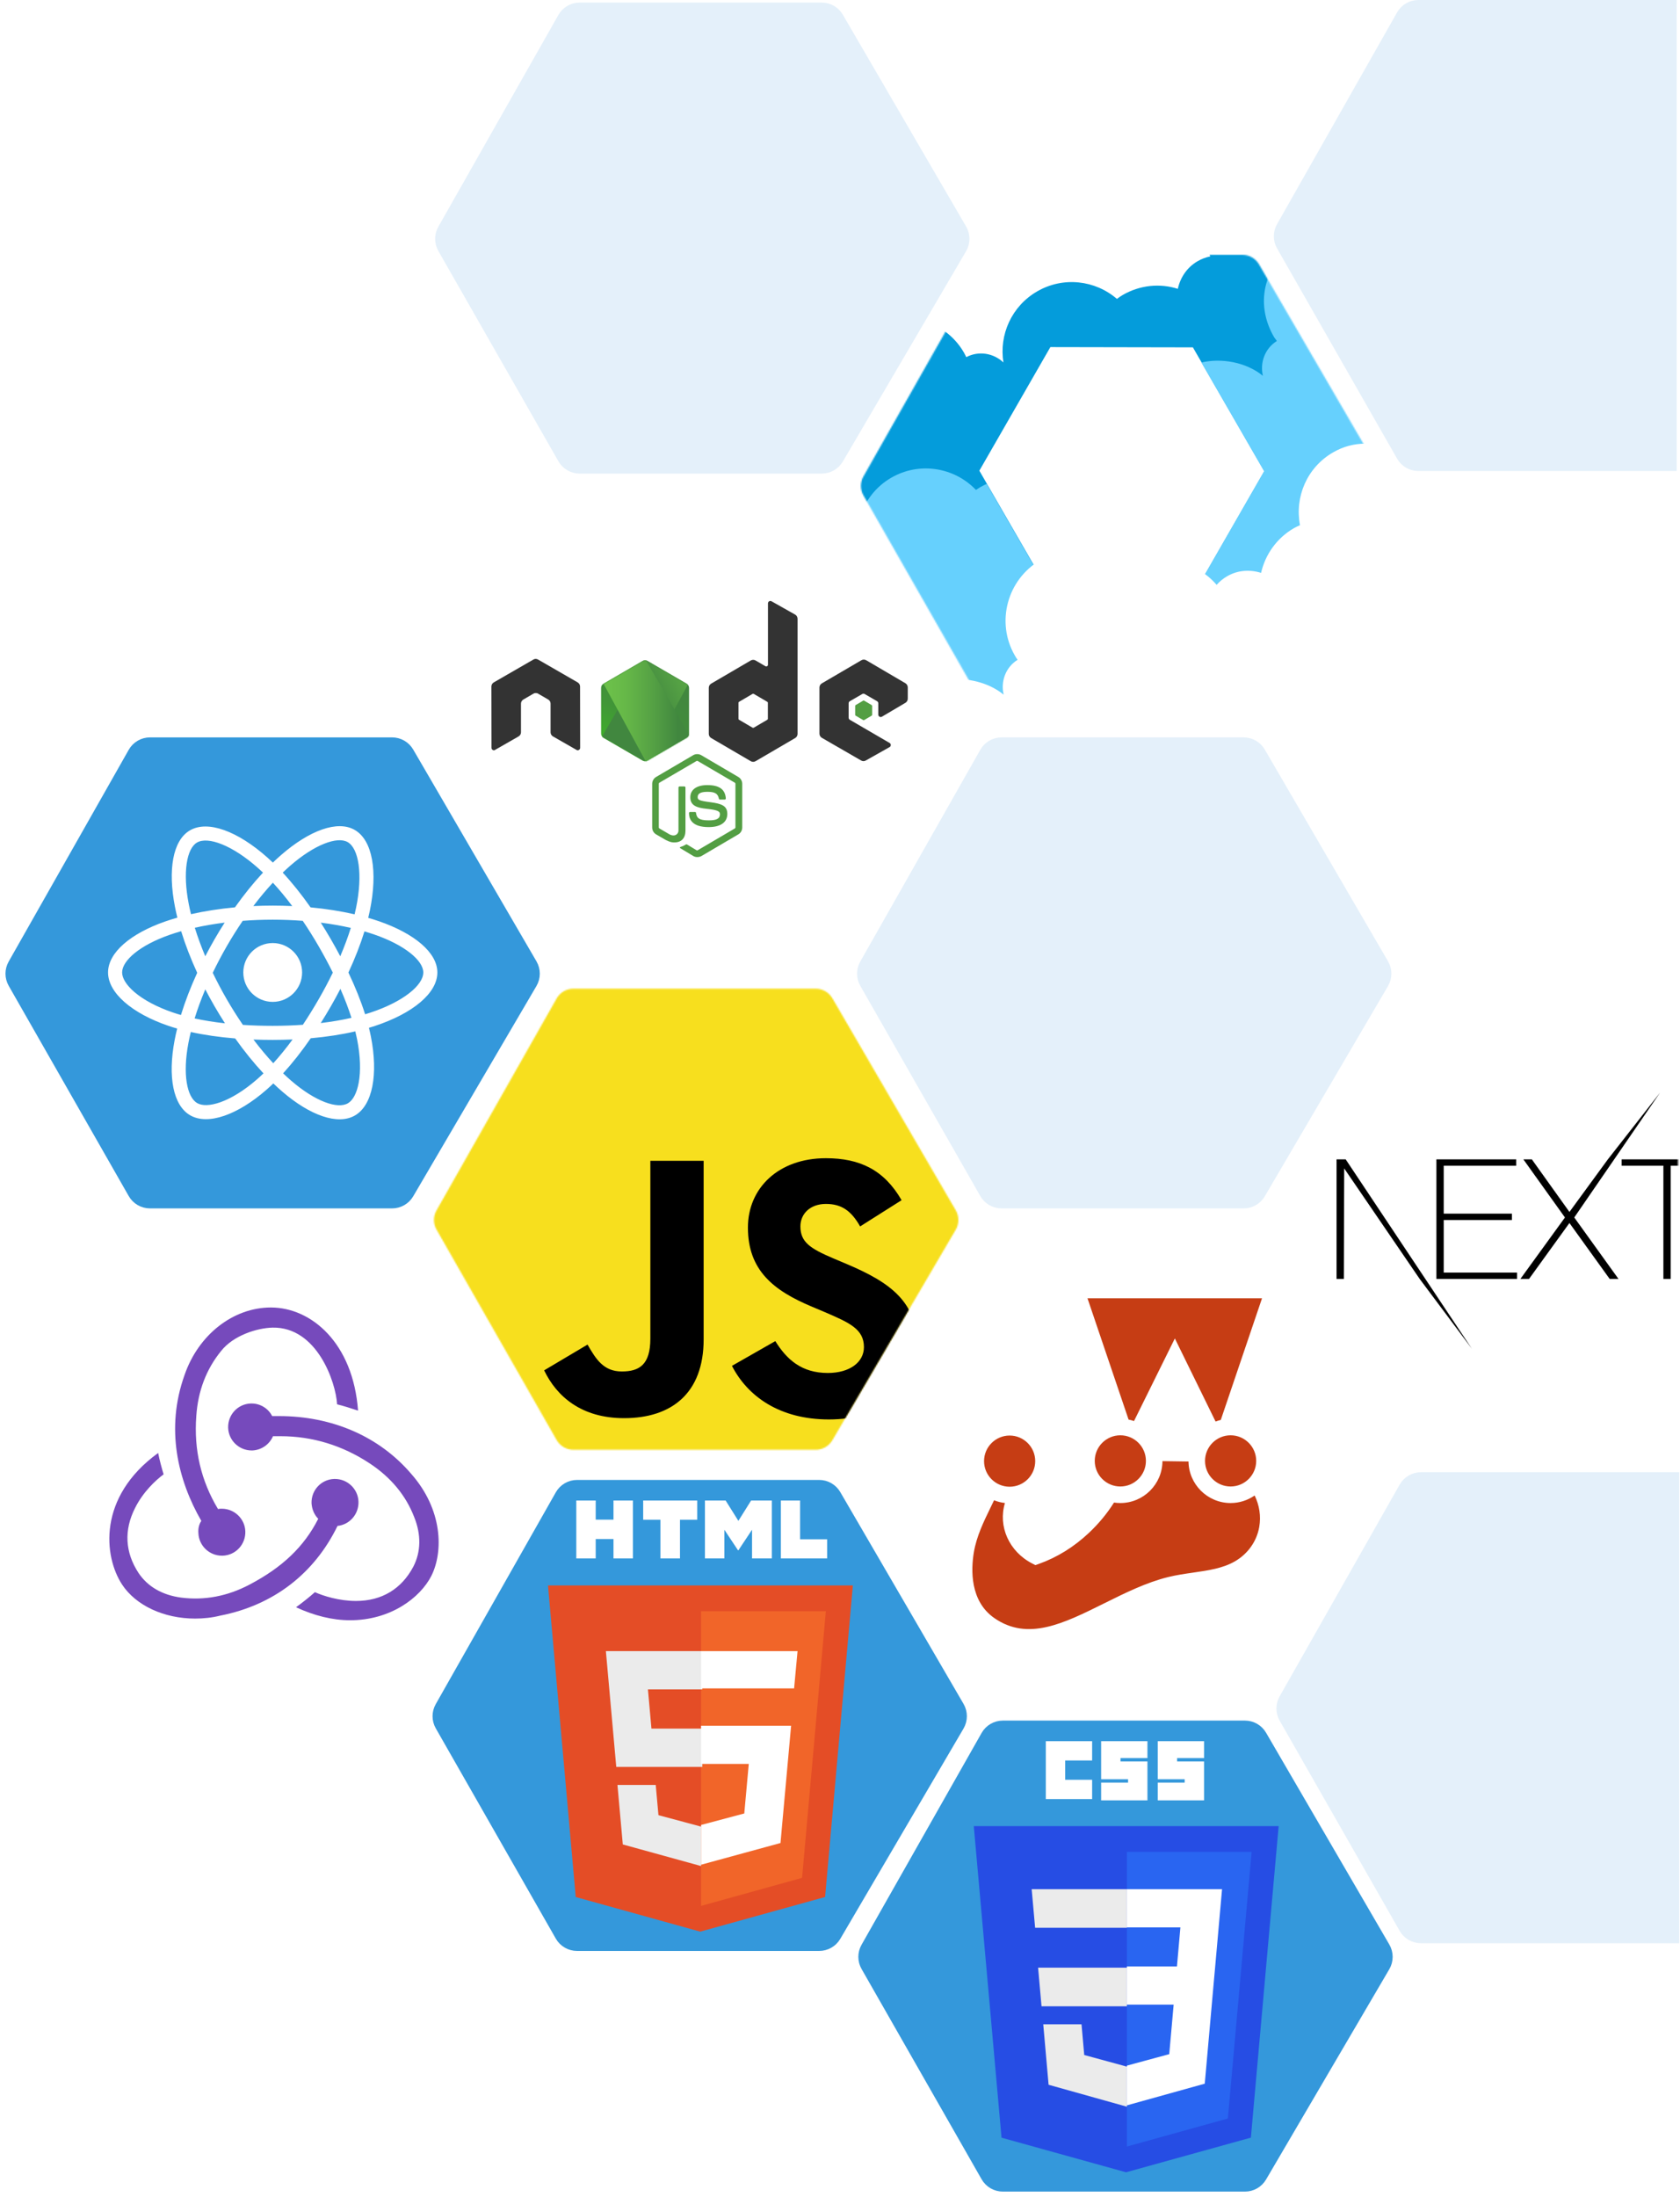 <?xml version="1.0" encoding="UTF-8"?>
<svg width="1306px" height="1707px" viewBox="0 0 1306 1707" version="1.1" xmlns="http://www.w3.org/2000/svg" xmlns:xlink="http://www.w3.org/1999/xlink">
    <!-- Generator: Sketch 51.1 (57501) - http://www.bohemiancoding.com/sketch -->
    <title>hexagons</title>
    <desc>Created with Sketch.</desc>
    <defs>
        <filter x="-1.5%" y="-1.2%" width="103.0%" height="103.2%" filterUnits="objectBoundingBox" id="filter-1">
            <feOffset dx="0" dy="2" in="SourceAlpha" result="shadowOffsetOuter1"></feOffset>
            <feGaussianBlur stdDeviation="2" in="shadowOffsetOuter1" result="shadowBlurOuter1"></feGaussianBlur>
            <feColorMatrix values="0 0 0 0 0   0 0 0 0 0   0 0 0 0 0  0 0 0 0.19 0" type="matrix" in="shadowBlurOuter1" result="shadowMatrixOuter1"></feColorMatrix>
            <feMerge>
                <feMergeNode in="shadowMatrixOuter1"></feMergeNode>
                <feMergeNode in="SourceGraphic"></feMergeNode>
            </feMerge>
        </filter>
        <path d="M110.765,0.26 L299.107,0.26 C304.447,0.26 309.384,3.099 312.07,7.714 L407.98,172.465 C410.703,177.144 410.695,182.927 407.957,187.597 L312.078,351.15 C309.385,355.742 304.461,358.564 299.137,358.564 L110.735,358.564 C105.35,358.564 100.379,355.677 97.709,351.001 L4.32,187.45 C1.696,182.854 1.687,177.216 4.298,172.613 L97.717,7.862 C100.381,3.164 105.364,0.26 110.765,0.26 Z" id="path-2"></path>
        <filter x="-2.7%" y="-2.5%" width="105.3%" height="106.1%" filterUnits="objectBoundingBox" id="filter-4">
            <feOffset dx="0" dy="2" in="SourceAlpha" result="shadowOffsetOuter1"></feOffset>
            <feGaussianBlur stdDeviation="2" in="shadowOffsetOuter1" result="shadowBlurOuter1"></feGaussianBlur>
            <feColorMatrix values="0 0 0 0 0   0 0 0 0 0   0 0 0 0 0  0 0 0 0.19 0" type="matrix" in="shadowBlurOuter1" result="shadowMatrixOuter1"></feColorMatrix>
            <feMerge>
                <feMergeNode in="shadowMatrixOuter1"></feMergeNode>
                <feMergeNode in="SourceGraphic"></feMergeNode>
            </feMerge>
        </filter>
        <linearGradient x1="68.188%" y1="17.487%" x2="27.823%" y2="89.755%" id="linearGradient-5">
            <stop stop-color="#41873F" offset="0%"></stop>
            <stop stop-color="#418B3D" offset="32.88%"></stop>
            <stop stop-color="#419637" offset="63.52%"></stop>
            <stop stop-color="#3FA92D" offset="93.19%"></stop>
            <stop stop-color="#3FAE2A" offset="100%"></stop>
        </linearGradient>
        <path d="M36.321,0.537 C35.161,-0.121 33.784,-0.121 32.624,0.537 L2.102,18.286 C0.942,18.944 0.29,20.185 0.29,21.5 L0.29,57.073 C0.29,58.387 1.015,59.629 2.102,60.287 L32.624,78.036 C33.784,78.694 35.161,78.694 36.321,78.036 L66.843,60.287 C68.003,59.629 68.655,58.387 68.655,57.073 L68.655,21.5 C68.655,20.185 67.93,18.944 66.843,18.286 L36.321,0.537 Z" id="path-6"></path>
        <linearGradient x1="43.277%" y1="55.169%" x2="159.245%" y2="-18.306%" id="linearGradient-8">
            <stop stop-color="#41873F" offset="13.76%"></stop>
            <stop stop-color="#54A044" offset="40.32%"></stop>
            <stop stop-color="#66B848" offset="71.36%"></stop>
            <stop stop-color="#6CC04A" offset="90.81%"></stop>
        </linearGradient>
        <path d="M36.321,0.537 C35.161,-0.121 33.784,-0.121 32.624,0.537 L2.102,18.286 C0.942,18.944 0.29,20.185 0.29,21.5 L0.29,57.073 C0.29,58.387 1.015,59.629 2.102,60.287 L32.624,78.036 C33.784,78.694 35.161,78.694 36.321,78.036 L66.843,60.287 C68.003,59.629 68.655,58.387 68.655,57.073 L68.655,21.5 C68.655,20.185 67.93,18.944 66.843,18.286 L36.321,0.537 Z" id="path-9"></path>
        <linearGradient x1="-4413.77%" y1="13.43%" x2="5327.93%" y2="13.43%" id="linearGradient-11">
            <stop stop-color="#6CC04A" offset="9.192%"></stop>
            <stop stop-color="#66B848" offset="28.64%"></stop>
            <stop stop-color="#54A044" offset="59.68%"></stop>
            <stop stop-color="#41873F" offset="86.24%"></stop>
        </linearGradient>
        <linearGradient x1="-4.389%" y1="49.997%" x2="101.499%" y2="49.997%" id="linearGradient-12">
            <stop stop-color="#6CC04A" offset="9.192%"></stop>
            <stop stop-color="#66B848" offset="28.64%"></stop>
            <stop stop-color="#54A044" offset="59.68%"></stop>
            <stop stop-color="#41873F" offset="86.24%"></stop>
        </linearGradient>
        <linearGradient x1="-9713.77%" y1="36.21%" x2="27.93%" y2="36.21%" id="linearGradient-13">
            <stop stop-color="#6CC04A" offset="9.192%"></stop>
            <stop stop-color="#66B848" offset="28.64%"></stop>
            <stop stop-color="#54A044" offset="59.68%"></stop>
            <stop stop-color="#41873F" offset="86.24%"></stop>
        </linearGradient>
        <linearGradient x1="-103.861%" y1="50.275%" x2="100.797%" y2="50.275%" id="linearGradient-14">
            <stop stop-color="#6CC04A" offset="9.192%"></stop>
            <stop stop-color="#66B848" offset="28.64%"></stop>
            <stop stop-color="#54A044" offset="59.68%"></stop>
            <stop stop-color="#41873F" offset="86.24%"></stop>
        </linearGradient>
        <linearGradient x1="130.613%" y1="-211.069%" x2="4.393%" y2="201.605%" id="linearGradient-15">
            <stop stop-color="#41873F" offset="0%"></stop>
            <stop stop-color="#418B3D" offset="32.88%"></stop>
            <stop stop-color="#419637" offset="63.52%"></stop>
            <stop stop-color="#3FA92D" offset="93.19%"></stop>
            <stop stop-color="#3FAE2A" offset="100%"></stop>
        </linearGradient>
        <filter x="-2.7%" y="-2.5%" width="105.3%" height="106.1%" filterUnits="objectBoundingBox" id="filter-16">
            <feOffset dx="0" dy="2" in="SourceAlpha" result="shadowOffsetOuter1"></feOffset>
            <feGaussianBlur stdDeviation="2" in="shadowOffsetOuter1" result="shadowBlurOuter1"></feGaussianBlur>
            <feColorMatrix values="0 0 0 0 0   0 0 0 0 0   0 0 0 0 0  0 0 0 0.19 0" type="matrix" in="shadowBlurOuter1" result="shadowMatrixOuter1"></feColorMatrix>
            <feMerge>
                <feMergeNode in="shadowMatrixOuter1"></feMergeNode>
                <feMergeNode in="SourceGraphic"></feMergeNode>
            </feMerge>
        </filter>
        <filter x="-2.7%" y="-2.5%" width="105.3%" height="106.1%" filterUnits="objectBoundingBox" id="filter-17">
            <feOffset dx="0" dy="2" in="SourceAlpha" result="shadowOffsetOuter1"></feOffset>
            <feGaussianBlur stdDeviation="2" in="shadowOffsetOuter1" result="shadowBlurOuter1"></feGaussianBlur>
            <feColorMatrix values="0 0 0 0 0   0 0 0 0 0   0 0 0 0 0  0 0 0 0.19 0" type="matrix" in="shadowBlurOuter1" result="shadowMatrixOuter1"></feColorMatrix>
            <feMerge>
                <feMergeNode in="shadowMatrixOuter1"></feMergeNode>
                <feMergeNode in="SourceGraphic"></feMergeNode>
            </feMerge>
        </filter>
        <filter x="-2.7%" y="-2.5%" width="105.3%" height="106.1%" filterUnits="objectBoundingBox" id="filter-18">
            <feOffset dx="0" dy="2" in="SourceAlpha" result="shadowOffsetOuter1"></feOffset>
            <feGaussianBlur stdDeviation="2" in="shadowOffsetOuter1" result="shadowBlurOuter1"></feGaussianBlur>
            <feColorMatrix values="0 0 0 0 0   0 0 0 0 0   0 0 0 0 0  0 0 0 0.19 0" type="matrix" in="shadowBlurOuter1" result="shadowMatrixOuter1"></feColorMatrix>
            <feMerge>
                <feMergeNode in="shadowMatrixOuter1"></feMergeNode>
                <feMergeNode in="SourceGraphic"></feMergeNode>
            </feMerge>
        </filter>
        <filter x="-2.7%" y="-2.5%" width="105.3%" height="106.1%" filterUnits="objectBoundingBox" id="filter-19">
            <feOffset dx="0" dy="2" in="SourceAlpha" result="shadowOffsetOuter1"></feOffset>
            <feGaussianBlur stdDeviation="2" in="shadowOffsetOuter1" result="shadowBlurOuter1"></feGaussianBlur>
            <feColorMatrix values="0 0 0 0 0   0 0 0 0 0   0 0 0 0 0  0 0 0 0.19 0" type="matrix" in="shadowBlurOuter1" result="shadowMatrixOuter1"></feColorMatrix>
            <feMerge>
                <feMergeNode in="shadowMatrixOuter1"></feMergeNode>
                <feMergeNode in="SourceGraphic"></feMergeNode>
            </feMerge>
        </filter>
        <filter x="-1.7%" y="-1.4%" width="103.4%" height="103.9%" filterUnits="objectBoundingBox" id="filter-20">
            <feOffset dx="0" dy="2" in="SourceAlpha" result="shadowOffsetOuter1"></feOffset>
            <feGaussianBlur stdDeviation="2" in="shadowOffsetOuter1" result="shadowBlurOuter1"></feGaussianBlur>
            <feColorMatrix values="0 0 0 0 0   0 0 0 0 0   0 0 0 0 0  0 0 0 0.19 0" type="matrix" in="shadowBlurOuter1" result="shadowMatrixOuter1"></feColorMatrix>
            <feMerge>
                <feMergeNode in="shadowMatrixOuter1"></feMergeNode>
                <feMergeNode in="SourceGraphic"></feMergeNode>
            </feMerge>
        </filter>
        <path d="M110.603,0 L298.795,3.55271368e-15 C304.135,2.57186839e-15 309.072,2.838 311.758,7.453 L407.59,172.052 C410.315,176.731 410.306,182.515 407.567,187.186 L311.766,350.587 C309.073,355.179 304.149,358 298.826,358 L110.572,358 C105.188,358 100.217,355.114 97.547,350.439 L4.233,187.038 C1.609,182.442 1.6,176.804 4.211,172.2 L97.555,7.601 C100.219,2.903 105.202,1.46703418e-14 110.603,8.8817842e-15 Z" id="path-21"></path>
        <path d="M1098.603,573 L1286.795,573 C1292.135,573 1297.072,575.838 1299.758,580.453 L1395.59,745.052 C1398.315,749.731 1398.306,755.515 1395.567,760.186 L1299.766,923.587 C1297.073,928.179 1292.149,931 1286.826,931 L1098.572,931 C1093.188,931 1088.217,928.114 1085.547,923.439 L992.233,760.038 C989.609,755.442 989.6,749.804 992.211,745.2 L1085.555,580.601 C1088.219,575.903 1093.202,573 1098.603,573 Z" id="path-23"></path>
        <filter x="-2.7%" y="-2.5%" width="105.4%" height="106.1%" filterUnits="objectBoundingBox" id="filter-24">
            <feMorphology radius="4" operator="dilate" in="SourceAlpha" result="shadowSpreadOuter1"></feMorphology>
            <feOffset dx="0" dy="2" in="shadowSpreadOuter1" result="shadowOffsetOuter1"></feOffset>
            <feGaussianBlur stdDeviation="2" in="shadowOffsetOuter1" result="shadowBlurOuter1"></feGaussianBlur>
            <feComposite in="shadowBlurOuter1" in2="SourceAlpha" operator="out" result="shadowBlurOuter1"></feComposite>
            <feColorMatrix values="0 0 0 0 0   0 0 0 0 0   0 0 0 0 0  0 0 0 0.19 0" type="matrix" in="shadowBlurOuter1"></feColorMatrix>
        </filter>
        <path d="M770.603,2 L958.795,2 C964.135,2 969.072,4.838 971.758,9.453 L1067.59,174.052 C1070.315,178.731 1070.306,184.515 1067.567,189.186 L971.766,352.587 C969.073,357.179 964.149,360 958.826,360 L770.572,360 C765.188,360 760.217,357.114 757.547,352.439 L664.233,189.038 C661.609,184.442 661.6,178.804 664.211,174.2 L757.555,9.601 C760.219,4.903 765.202,2 770.603,2 Z" id="path-25"></path>
        <filter x="-2.7%" y="-2.5%" width="105.3%" height="106.1%" filterUnits="objectBoundingBox" id="filter-26">
            <feMorphology radius="4" operator="dilate" in="SourceAlpha" result="shadowSpreadOuter1"></feMorphology>
            <feOffset dx="0" dy="2" in="shadowSpreadOuter1" result="shadowOffsetOuter1"></feOffset>
            <feGaussianBlur stdDeviation="2" in="shadowOffsetOuter1" result="shadowBlurOuter1"></feGaussianBlur>
            <feComposite in="shadowBlurOuter1" in2="SourceAlpha" operator="out" result="shadowBlurOuter1"></feComposite>
            <feColorMatrix values="0 0 0 0 0   0 0 0 0 0   0 0 0 0 0  0 0 0 0.19 0" type="matrix" in="shadowBlurOuter1"></feColorMatrix>
        </filter>
        <filter x="-2.7%" y="-2.5%" width="105.3%" height="106.1%" filterUnits="objectBoundingBox" id="filter-27">
            <feOffset dx="0" dy="2" in="SourceAlpha" result="shadowOffsetOuter1"></feOffset>
            <feGaussianBlur stdDeviation="2" in="shadowOffsetOuter1" result="shadowBlurOuter1"></feGaussianBlur>
            <feColorMatrix values="0 0 0 0 0   0 0 0 0 0   0 0 0 0 0  0 0 0 0.19 0" type="matrix" in="shadowBlurOuter1" result="shadowMatrixOuter1"></feColorMatrix>
            <feMerge>
                <feMergeNode in="shadowMatrixOuter1"></feMergeNode>
                <feMergeNode in="SourceGraphic"></feMergeNode>
            </feMerge>
        </filter>
        <path d="M108.603,1.70084774e-15 L305.419,0 L305.419,358 L108.572,358 C103.188,358 98.217,355.114 95.547,350.439 L2.233,187.038 C-0.391,182.442 -0.4,176.804 2.211,172.2 L95.555,7.601 C98.219,2.903 103.202,9.92037632e-16 108.603,0 Z" id="path-28"></path>
    </defs>
    <g id="Page-1" stroke="none" stroke-width="1" fill="none" fill-rule="evenodd">
        <g id="Desktop" transform="translate(-1025, -237)">
            <g id="hexagons" transform="translate(705, 241)">
                <g id="JavaScript" filter="url(#filter-1)" transform="translate(606, 697)">
                    <g id="Shape-+-Shape-+-Shape-Mask" transform="translate(49, 65)">
                        <mask id="mask-3" fill="white">
                            <use xlink:href="#path-2"></use>
                        </mask>
                        <g id="Mask"></g>
                        <polygon id="Shape" fill="#F7DF1E" fill-rule="nonzero" mask="url(#mask-3)" points="-28 -65 412 -65 412 369 -28 369"></polygon>
                        <path d="M88.001,296.848 L121.74,276.82 C128.248,288.14 134.169,297.717 148.372,297.717 C161.986,297.717 170.569,292.494 170.569,272.176 L170.569,134 L212,134 L212,272.75 C212,314.841 186.846,334 150.148,334 C117.005,334 97.766,317.163 88,296.844" id="Shape" fill="#000000" fill-rule="nonzero" mask="url(#mask-3)"></path>
                        <path d="M234,293.352 L267.706,274.129 C276.579,288.402 288.111,298.886 308.513,298.886 C325.665,298.886 336.603,290.439 336.603,278.789 C336.603,264.809 325.367,259.857 306.442,251.705 L296.096,247.333 C266.229,234.812 246.417,219.085 246.417,185.882 C246.417,155.301 270.072,132 307.035,132 C333.352,132 352.276,141.03 365.876,164.621 L333.646,185.007 C326.549,172.485 318.863,167.534 307.036,167.534 C294.912,167.534 287.224,175.106 287.224,185.007 C287.224,197.24 294.912,202.192 312.652,209.765 L323,214.134 C358.188,228.988 378,244.131 378,278.206 C378,314.906 348.727,335 309.401,335 C270.961,335 246.122,316.944 234.001,293.352" id="Shape" fill="#000000" fill-rule="nonzero" mask="url(#mask-3)"></path>
                    </g>
                    <g id="javascript"></g>
                </g>
                <g id="Node" filter="url(#filter-4)" transform="translate(658, 381)">
                    <path d="M110.603,0 L298.795,3.55271368e-15 C304.135,2.57186839e-15 309.072,2.838 311.758,7.453 L407.59,172.052 C410.315,176.731 410.306,182.515 407.567,187.186 L311.766,350.587 C309.073,355.179 304.149,358 298.826,358 L110.572,358 C105.188,358 100.217,355.114 97.547,350.439 L4.233,187.038 C1.609,182.442 1.6,176.804 4.211,172.2 L97.555,7.601 C100.219,2.903 105.202,1.46703418e-14 110.603,8.8817842e-15 Z" id="Mask" stroke="#FFFFFF" stroke-width="8" fill="#FFFFFF"></path>
                    <g id="nodejs" transform="translate(44, 80)">
                        <path d="M160,199 C158.913,199 157.899,198.706 156.957,198.192 L147.319,192.385 C145.87,191.577 146.594,191.283 147.029,191.136 C148.986,190.475 149.348,190.328 151.377,189.152 C151.594,189.005 151.884,189.078 152.101,189.225 L159.493,193.708 C159.783,193.855 160.145,193.855 160.362,193.708 L189.275,176.731 C189.565,176.584 189.71,176.29 189.71,175.922 L189.71,142.041 C189.71,141.673 189.565,141.379 189.275,141.232 L160.362,124.328 C160.072,124.181 159.71,124.181 159.493,124.328 L130.58,141.232 C130.29,141.379 130.145,141.747 130.145,142.041 L130.145,175.922 C130.145,176.216 130.29,176.584 130.58,176.731 L138.478,181.361 C142.754,183.566 145.435,180.994 145.435,178.421 L145.435,144.981 C145.435,144.54 145.797,144.099 146.304,144.099 L150,144.099 C150.435,144.099 150.87,144.466 150.87,144.981 L150.87,178.421 C150.87,184.227 147.754,187.608 142.319,187.608 C140.652,187.608 139.348,187.608 135.652,185.771 L128.043,181.361 C126.159,180.259 125,178.201 125,175.996 L125,142.114 C125,139.91 126.159,137.852 128.043,136.749 L156.957,119.772 C158.768,118.743 161.232,118.743 163.043,119.772 L191.957,136.749 C193.841,137.852 195,139.91 195,142.114 L195,175.996 C195,178.201 193.841,180.259 191.957,181.361 L163.043,198.339 C162.101,198.78 161.014,199 160,199 Z M168.913,175.702 C156.232,175.702 153.623,169.822 153.623,164.825 C153.623,164.384 153.986,163.943 154.493,163.943 L158.261,163.943 C158.696,163.943 159.058,164.237 159.058,164.678 C159.638,168.573 161.304,170.484 168.986,170.484 C175.072,170.484 177.681,169.087 177.681,165.78 C177.681,163.869 176.957,162.473 167.464,161.517 C159.565,160.709 154.638,158.945 154.638,152.551 C154.638,146.598 159.565,143.07 167.826,143.07 C177.101,143.07 181.667,146.304 182.246,153.359 C182.246,153.58 182.174,153.8 182.029,154.021 C181.884,154.168 181.667,154.315 181.449,154.315 L177.681,154.315 C177.319,154.315 176.957,154.021 176.884,153.653 C176.014,149.611 173.768,148.288 167.826,148.288 C161.159,148.288 160.362,150.64 160.362,152.404 C160.362,154.535 161.304,155.197 170.29,156.373 C179.203,157.548 183.406,159.239 183.406,165.559 C183.333,172.027 178.116,175.702 168.913,175.702 Z" id="Shape" fill="#539E43" fill-rule="nonzero"></path>
                        <path d="M68.927,66.444 C68.927,65.135 68.202,63.899 67.041,63.245 L36.278,45.509 C35.77,45.218 35.189,45.073 34.609,45 L34.319,45 C33.738,45 33.158,45.218 32.65,45.509 L1.886,63.245 C0.726,63.899 0,65.135 0,66.444 L0.073,114.128 C0.073,114.782 0.435,115.437 1.016,115.727 C1.596,116.091 2.322,116.091 2.83,115.727 L21.114,105.26 C22.274,104.606 23,103.37 23,102.062 L23,79.746 C23,78.437 23.726,77.202 24.886,76.547 L32.65,72.041 C33.23,71.677 33.883,71.532 34.536,71.532 C35.189,71.532 35.842,71.677 36.35,72.041 L44.114,76.547 C45.274,77.202 46,78.437 46,79.746 L46,102.062 C46,103.37 46.726,104.606 47.886,105.26 L66.17,115.727 C66.751,116.091 67.476,116.091 68.057,115.727 C68.637,115.437 69,114.782 69,114.128 L68.927,66.444 Z" id="Shape" fill="#333333" fill-rule="nonzero"></path>
                        <path d="M217.757,0.22 C217.177,-0.073 216.451,-0.073 215.943,0.22 C215.363,0.587 215,1.174 215,1.834 L215,49.523 C215,49.963 214.782,50.404 214.347,50.697 C213.912,50.917 213.476,50.917 213.041,50.697 L205.35,46.222 C204.189,45.561 202.811,45.561 201.65,46.222 L170.886,64.197 C169.726,64.857 169,66.104 169,67.425 L169,103.302 C169,104.622 169.726,105.869 170.886,106.53 L201.65,124.505 C202.811,125.165 204.189,125.165 205.35,124.505 L236.114,106.53 C237.274,105.869 238,104.622 238,103.302 L238,13.866 C238,12.472 237.274,11.225 236.114,10.565 L217.757,0.22 Z M214.927,91.489 C214.927,91.856 214.782,92.15 214.492,92.296 L203.972,98.459 C203.681,98.606 203.319,98.606 203.028,98.459 L192.508,92.296 C192.218,92.15 192.073,91.783 192.073,91.489 L192.073,79.164 C192.073,78.797 192.218,78.503 192.508,78.357 L203.028,72.194 C203.319,72.047 203.681,72.047 203.972,72.194 L214.492,78.357 C214.782,78.503 214.927,78.87 214.927,79.164 L214.927,91.489 Z" id="Shape" fill="#333333" fill-rule="nonzero"></path>
                        <g id="Group" transform="translate(255, 45)" fill-rule="nonzero">
                            <path d="M66.868,34.122 C68.028,33.462 68.68,32.214 68.68,30.894 L68.68,22.161 C68.68,20.84 67.955,19.593 66.868,18.932 L36.346,1.027 C35.186,0.367 33.809,0.367 32.649,1.027 L1.91,19.006 C0.75,19.666 0.025,20.914 0.025,22.235 L0.025,58.118 C0.025,59.439 0.75,60.686 1.91,61.347 L32.432,78.958 C33.592,79.619 34.969,79.619 36.056,78.958 L54.543,68.538 C55.123,68.245 55.486,67.584 55.486,66.924 C55.486,66.263 55.123,65.603 54.543,65.309 L23.659,47.331 C23.079,46.964 22.717,46.377 22.717,45.717 L22.717,34.489 C22.717,33.829 23.079,33.168 23.659,32.875 L33.302,27.298 C33.882,26.931 34.606,26.931 35.186,27.298 L44.829,32.875 C45.409,33.242 45.771,33.829 45.771,34.489 L45.771,43.295 C45.771,43.955 46.134,44.616 46.714,44.909 C47.294,45.276 48.019,45.276 48.598,44.909 L66.868,34.122 Z" id="Shape" fill="#333333"></path>
                            <path d="M34.027,32.435 C34.244,32.288 34.534,32.288 34.751,32.435 L40.624,35.883 C40.841,36.03 40.986,36.25 40.986,36.544 L40.986,43.442 C40.986,43.735 40.841,43.955 40.624,44.102 L34.751,47.551 C34.534,47.698 34.244,47.698 34.027,47.551 L28.154,44.102 C27.937,43.955 27.792,43.735 27.792,43.442 L27.792,36.544 C27.792,36.25 27.937,36.03 28.154,35.883 L34.027,32.435 Z" id="Shape" fill="#539E43"></path>
                        </g>
                        <g id="Group" transform="translate(85, 46)">
                            <g id="path-2-link" fill="url(#linearGradient-5)" fill-rule="nonzero">
                                <path d="M36.321,0.537 C35.161,-0.121 33.784,-0.121 32.624,0.537 L2.102,18.286 C0.942,18.944 0.29,20.185 0.29,21.5 L0.29,57.073 C0.29,58.387 1.015,59.629 2.102,60.287 L32.624,78.036 C33.784,78.694 35.161,78.694 36.321,78.036 L66.843,60.287 C68.003,59.629 68.655,58.387 68.655,57.073 L68.655,21.5 C68.655,20.185 67.93,18.944 66.843,18.286 L36.321,0.537 Z" id="path-2"></path>
                            </g>
                            <g id="Clipped">
                                <mask id="mask-7" fill="white">
                                    <use xlink:href="#path-6"></use>
                                </mask>
                                <g id="path-2"></g>
                                <g id="Group" mask="url(#mask-7)">
                                    <path d="M32.551,0.537 L1.957,18.286 C0.797,18.944 0,20.185 0,21.5 L0,57.073 C0,57.949 0.362,58.753 0.942,59.41 L35.306,0.098 C34.436,-0.048 33.421,0.025 32.551,0.537 Z" id="Shape"></path>
                                    <path d="M35.524,78.401 C35.814,78.328 36.104,78.182 36.394,78.036 L66.988,60.287 C68.148,59.629 68.873,58.387 68.873,57.073 L68.873,21.5 C68.873,20.551 68.438,19.601 67.785,18.944 L35.524,78.401 Z" id="Shape"></path>
                                    <path d="M66.915,18.286 L36.249,0.537 C35.959,0.391 35.596,0.245 35.306,0.171 L0.942,59.483 C1.232,59.848 1.595,60.14 1.957,60.36 L32.624,78.109 C33.494,78.621 34.509,78.767 35.451,78.474 L67.713,19.017 C67.495,18.725 67.205,18.505 66.915,18.286 Z" id="Shape" fill="url(#linearGradient-8)" fill-rule="nonzero"></path>
                                </g>
                            </g>
                            <g id="Clipped">
                                <mask id="mask-10" fill="white">
                                    <use xlink:href="#path-9"></use>
                                </mask>
                                <g id="path-2"></g>
                                <g id="Group" mask="url(#mask-10)">
                                    <g transform="translate(0, -6.476)" id="Shape">
                                        <path d="M68.873,63.548 L68.873,27.976 C68.873,26.661 68.075,25.419 66.915,24.762 L36.249,7.012 C35.886,6.793 35.524,6.647 35.089,6.574 L68.655,64.352 C68.8,64.132 68.873,63.84 68.873,63.548 Z" fill="none"></path>
                                        <path d="M1.957,24.762 C0.797,25.419 0,26.661 0,27.976 L0,63.548 C0,64.863 0.87,66.105 1.957,66.762 L32.624,84.512 C33.349,84.95 34.146,85.096 35.016,84.95 L2.175,24.689 L1.957,24.762 Z" fill="none"></path>
                                        <polygon fill="url(#linearGradient-11)" fill-rule="evenodd" points="31.609 0.511 31.174 0.73 31.754 0.73"></polygon>
                                        <path d="M66.988,66.762 C67.858,66.251 68.51,65.374 68.8,64.425 L35.161,6.574 C34.291,6.428 33.349,6.501 32.551,7.012 L2.102,24.689 L34.944,85.023 C35.379,84.95 35.886,84.804 36.321,84.585 L66.988,66.762 Z" fill="url(#linearGradient-12)" fill-rule="evenodd"></path>
                                        <polygon fill="url(#linearGradient-13)" fill-rule="evenodd" points="69.815 66.178 69.598 65.812 69.598 66.324"></polygon>
                                        <path d="M66.988,66.762 L36.394,84.512 C35.959,84.731 35.524,84.877 35.016,84.95 L35.596,86.046 L69.525,66.251 L69.525,65.812 L68.655,64.352 C68.51,65.374 67.858,66.251 66.988,66.762 Z" fill="url(#linearGradient-14)" fill-rule="evenodd"></path>
                                        <path d="M66.988,66.762 L36.394,84.512 C35.959,84.731 35.524,84.877 35.016,84.95 L35.596,86.046 L69.525,66.251 L69.525,65.812 L68.655,64.352 C68.51,65.374 67.858,66.251 66.988,66.762 Z" fill="url(#linearGradient-15)" fill-rule="evenodd"></path>
                                    </g>
                                </g>
                            </g>
                        </g>
                    </g>
                </g>
                <g id="React" filter="url(#filter-16)" transform="translate(326, 571)">
                    <path d="M110.603,0 L298.795,3.55271368e-15 C304.135,2.57186839e-15 309.072,2.838 311.758,7.453 L407.59,172.052 C410.315,176.731 410.306,182.515 407.567,187.186 L311.766,350.587 C309.073,355.179 304.149,358 298.826,358 L110.572,358 C105.188,358 100.217,355.114 97.547,350.439 L4.233,187.038 C1.609,182.442 1.6,176.804 4.211,172.2 L97.555,7.601 C100.219,2.903 105.202,1.46703418e-14 110.603,8.8817842e-15 Z" id="Mask" stroke="#3498DB" stroke-width="8" fill="#3498DB"></path>
                    <g id="react" transform="translate(78, 65)" fill="#FFFFFF" fill-rule="nonzero">
                        <path d="M210.483,73.824 C207.828,72.91 205.076,72.045 202.242,71.227 C202.708,69.326 203.136,67.45 203.516,65.606 C209.754,35.325 205.675,10.93 191.747,2.898 C178.392,-4.803 156.551,3.227 134.493,22.424 C132.372,24.27 130.245,26.224 128.118,28.272 C126.702,26.917 125.287,25.608 123.877,24.355 C100.759,3.829 77.587,-4.822 63.673,3.233 C50.33,10.957 46.379,33.89 51.995,62.588 C52.537,65.36 53.171,68.191 53.887,71.069 C50.608,72 47.442,72.992 44.413,74.048 C17.309,83.497 0,98.307 0,113.668 C0,129.533 18.582,145.446 46.812,155.095 C49.039,155.857 51.351,156.577 53.733,157.26 C52.96,160.373 52.288,163.423 51.723,166.398 C46.369,194.598 50.55,216.989 63.857,224.664 C77.601,232.59 100.669,224.443 123.13,204.809 C124.906,203.257 126.687,201.611 128.472,199.886 C130.786,202.114 133.095,204.222 135.393,206.2 C157.15,224.922 178.638,232.482 191.932,224.786 C205.663,216.837 210.126,192.783 204.332,163.518 C203.89,161.283 203.375,159 202.797,156.676 C204.417,156.197 206.007,155.702 207.557,155.188 C236.905,145.465 256,129.745 256,113.668 C256,98.251 238.132,83.342 210.483,73.824 Z M204.118,144.808 C202.718,145.271 201.282,145.719 199.818,146.153 C196.578,135.896 192.206,124.99 186.855,113.721 C191.961,102.721 196.165,91.954 199.314,81.764 C201.933,82.522 204.474,83.321 206.924,84.164 C230.613,92.32 245.064,104.377 245.064,113.668 C245.064,123.564 229.458,136.411 204.118,144.808 Z M193.604,165.642 C196.166,178.583 196.531,190.283 194.835,199.429 C193.31,207.648 190.244,213.127 186.452,215.322 C178.385,219.991 161.132,213.921 142.525,197.91 C140.392,196.074 138.244,194.115 136.088,192.04 C143.302,184.151 150.511,174.98 157.547,164.794 C169.923,163.696 181.615,161.9 192.218,159.449 C192.74,161.556 193.204,163.622 193.604,165.642 Z M87.276,214.515 C79.394,217.298 73.116,217.378 69.321,215.19 C61.246,210.533 57.889,192.554 62.468,168.438 C62.993,165.676 63.617,162.839 64.337,159.939 C74.823,162.258 86.43,163.927 98.835,164.933 C105.919,174.9 113.336,184.061 120.811,192.083 C119.178,193.659 117.551,195.16 115.934,196.575 C106.001,205.257 96.048,211.417 87.276,214.515 Z M50.349,144.747 C37.866,140.48 27.557,134.935 20.491,128.884 C14.141,123.447 10.936,118.048 10.936,113.668 C10.936,104.346 24.833,92.456 48.012,84.375 C50.825,83.394 53.769,82.47 56.824,81.602 C60.028,92.022 64.23,102.917 69.301,113.934 C64.164,125.115 59.902,136.183 56.667,146.726 C54.489,146.099 52.379,145.44 50.349,144.747 Z M62.727,60.488 C57.916,35.9 61.111,17.353 69.152,12.698 C77.716,7.74 96.654,14.809 116.615,32.533 C117.891,33.666 119.172,34.851 120.456,36.078 C113.018,44.065 105.669,53.157 98.648,63.066 C86.608,64.182 75.083,65.974 64.487,68.375 C63.821,65.695 63.231,63.062 62.727,60.488 Z M173.154,87.755 C170.621,83.38 168.02,79.108 165.369,74.952 C173.537,75.985 181.363,77.356 188.712,79.033 C186.506,86.104 183.756,93.497 180.519,101.077 C178.196,96.668 175.74,92.223 173.154,87.755 Z M128.122,43.894 C133.166,49.359 138.218,55.46 143.187,62.08 C138.18,61.844 133.111,61.721 128,61.721 C122.937,61.721 117.906,61.841 112.93,62.074 C117.904,55.515 122.999,49.422 128.122,43.894 Z M82.802,87.831 C80.272,92.218 77.861,96.639 75.575,101.069 C72.391,93.516 69.666,86.089 67.441,78.917 C74.745,77.283 82.534,75.946 90.65,74.933 C87.961,79.127 85.339,83.43 82.802,87.83 L82.802,87.831 Z M90.883,153.183 C82.498,152.247 74.592,150.98 67.29,149.39 C69.551,142.091 72.335,134.505 75.588,126.79 C77.879,131.216 80.299,135.638 82.845,140.036 L82.846,140.036 C85.439,144.515 88.126,148.904 90.883,153.183 Z M128.425,184.213 C123.241,178.621 118.071,172.434 113.022,165.78 C117.924,165.972 122.921,166.071 128,166.071 C133.218,166.071 138.376,165.953 143.453,165.727 C138.468,172.501 133.435,178.697 128.425,184.213 Z M180.623,126.396 C184.045,134.195 186.929,141.741 189.219,148.916 C181.797,150.61 173.783,151.974 165.339,152.987 C167.997,148.776 170.62,144.43 173.198,139.961 C175.805,135.438 178.282,130.909 180.623,126.396 Z M163.725,134.497 C159.723,141.436 155.614,148.059 151.444,154.312 C143.847,154.855 135.999,155.135 128,155.135 C120.033,155.135 112.284,154.887 104.822,154.403 C100.483,148.068 96.285,141.425 92.309,134.557 L92.31,134.557 C88.344,127.707 84.694,120.799 81.387,113.93 C84.693,107.046 88.334,100.13 92.277,93.293 L92.276,93.294 C96.229,86.439 100.39,79.828 104.689,73.533 C112.302,72.957 120.11,72.657 128,72.657 L128,72.657 C135.926,72.657 143.743,72.96 151.354,73.54 C155.587,79.789 159.72,86.378 163.689,93.235 C167.703,100.169 171.39,107.038 174.725,113.775 C171.4,120.628 167.721,127.567 163.725,134.497 Z M186.285,12.373 C194.857,17.317 198.191,37.254 192.805,63.399 C192.461,65.067 192.075,66.766 191.654,68.488 C181.033,66.037 169.5,64.214 157.425,63.081 C150.391,53.064 143.102,43.957 135.785,36.073 C137.752,34.181 139.716,32.376 141.673,30.673 C160.572,14.226 178.237,7.732 186.285,12.373 Z M128,90.808 C140.625,90.808 150.86,101.043 150.86,113.668 C150.86,126.293 140.625,136.528 128,136.528 C115.375,136.528 105.14,126.293 105.14,113.668 C105.14,101.043 115.375,90.808 128,90.808 Z" id="Shape"></path>
                    </g>
                </g>
                <g id="Redux" filter="url(#filter-17)" transform="translate(327, 953)">
                    <path d="M110.603,0 L298.795,3.55271368e-15 C304.135,2.57186839e-15 309.072,2.838 311.758,7.453 L407.59,172.052 C410.315,176.731 410.306,182.515 407.567,187.186 L311.766,350.587 C309.073,355.179 304.149,358 298.826,358 L110.572,358 C105.188,358 100.217,355.114 97.547,350.439 L4.233,187.038 C1.609,182.442 1.6,176.804 4.211,172.2 L97.555,7.601 C100.219,2.903 105.202,1.46703418e-14 110.603,8.8817842e-15 Z" id="Mask" stroke="#FFFFFF" stroke-width="8" fill="#FFFFFF"></path>
                    <g id="redux" transform="translate(78, 57)" fill="#764ABC" fill-rule="nonzero">
                        <path d="M177.381,169.733 C186.828,168.755 193.995,160.611 193.669,150.837 C193.344,141.064 185.199,133.245 175.426,133.245 L174.775,133.245 C164.676,133.571 156.857,142.041 157.183,152.14 C157.509,157.027 159.464,161.262 162.395,164.194 C151.319,186.022 134.379,201.985 108.969,215.342 C91.703,224.464 73.786,227.722 55.868,225.442 C41.209,223.487 29.807,216.971 22.64,206.22 C12.215,190.257 11.238,172.991 20.034,155.724 C26.223,143.344 35.996,134.222 42.186,129.661 C40.883,125.426 38.928,118.259 37.951,113.047 C-9.286,147.254 -4.399,193.515 9.935,215.342 C20.685,231.631 42.512,241.731 66.619,241.731 C73.134,241.731 79.65,241.079 86.165,239.45 C127.864,231.306 159.464,206.546 177.381,169.733 Z M234.717,129.336 C209.958,100.341 173.472,84.378 131.773,84.378 L126.561,84.378 C123.629,78.514 117.439,74.604 110.598,74.604 L109.946,74.604 C99.848,74.93 92.029,83.4 92.355,93.5 C92.681,103.273 100.825,111.092 110.598,111.092 L111.249,111.092 C118.416,110.766 124.606,106.205 127.212,100.015 L133.076,100.015 C157.835,100.015 181.29,107.182 202.465,121.191 C218.754,131.942 230.482,145.951 236.997,162.891 C242.535,176.574 242.209,189.931 236.345,201.334 C227.224,218.6 211.913,228.048 191.715,228.048 C178.684,228.048 166.305,224.138 159.789,221.206 C156.206,224.464 149.69,229.677 145.13,232.935 C159.138,239.45 173.472,243.034 187.154,243.034 C218.428,243.034 241.558,225.767 250.354,208.501 C259.801,189.605 259.149,157.027 234.717,129.336 Z M69.225,175.271 C69.551,185.045 77.695,192.863 87.468,192.863 L88.12,192.863 C98.219,192.538 106.037,184.067 105.711,173.968 C105.386,164.194 97.241,156.376 87.468,156.376 L86.817,156.376 C86.165,156.376 85.188,156.376 84.536,156.701 C71.18,134.548 65.642,110.44 67.596,84.378 C68.899,64.831 75.415,47.89 86.817,33.881 C96.264,21.827 114.507,15.963 126.886,15.638 C161.418,14.986 176.078,57.989 177.055,75.256 C181.29,76.233 188.457,78.514 193.344,80.143 C189.434,27.366 156.857,0 125.583,0 C96.264,0 69.225,21.176 58.475,52.451 C43.489,94.151 53.262,134.222 71.505,165.823 C69.877,168.104 68.899,171.687 69.225,175.271 Z" id="Shape"></path>
                    </g>
                </g>
                <g id="html5" filter="url(#filter-18)" transform="translate(658, 1148)">
                    <path d="M110.603,0 L298.795,3.55271368e-15 C304.135,2.57186839e-15 309.072,2.838 311.758,7.453 L407.59,172.052 C410.315,176.731 410.306,182.515 407.567,187.186 L311.766,350.587 C309.073,355.179 304.149,358 298.826,358 L110.572,358 C105.188,358 100.217,355.114 97.547,350.439 L4.233,187.038 C1.609,182.442 1.6,176.804 4.211,172.2 L97.555,7.601 C100.219,2.903 105.202,1.46703418e-14 110.603,8.8817842e-15 Z" id="Mask" stroke="#3498DB" stroke-width="8" fill="#3498DB"></path>
                    <g id="html-5" transform="translate(88, 12)" fill-rule="nonzero">
                        <polygon id="Shape" fill="#E44D26" points="237 66 215.409 308.072 118.355 335 21.568 308.11 0 66"></polygon>
                        <polygon id="Shape" fill="#F16529" points="119 315 197.525 293.204 216 86 119 86"></polygon>
                        <polygon id="Shape" fill="#EBEBEB" points="77.688 146.762 120 146.762 120 117 45 117 45.716 124.985 53.067 207 120 207 120 177.239 80.421 177.239"></polygon>
                        <polygon id="Shape" fill="#EBEBEB" points="83.752 221 54 221 58.152 267.25 118.864 284 119 283.962 119 253.316 118.87 253.35 85.862 244.492"></polygon>
                        <polygon id="Shape" fill="#FFFFFF" points="22 0 37.095 0 37.095 14.86 50.904 14.86 50.904 0 66 0 66 45 50.905 45 50.905 29.931 37.096 29.931 37.096 45 22.001 45 22.001 0"></polygon>
                        <polygon id="Shape" fill="#FFFFFF" points="87.391 14.923 74 14.923 74 0 116 0 116 14.923 102.603 14.923 102.603 45 87.392 45 87.392 14.923"></polygon>
                        <polygon id="Shape" fill="#FFFFFF" points="122 0 138.099 0 148.002 15.812 157.895 0 174 0 174 45 158.624 45 158.624 22.696 148.002 38.696 147.736 38.696 137.107 22.696 137.107 45 122 45"></polygon>
                        <polygon id="Shape" fill="#FFFFFF" points="181 0 195.963 0 195.963 30.126 217 30.126 217 45 181 45"></polygon>
                        <polygon id="Shape" fill="#FFFFFF" points="119 204.684 156.082 204.684 152.587 243.182 119 252.117 119 283 180.736 266.134 181.189 261.119 188.265 182.971 189 175 119 175"></polygon>
                        <polygon id="Shape" fill="#FFFFFF" points="119 145.929 119 146 191.319 146 191.92 139.482 193.284 124.78 194 117 119 117"></polygon>
                    </g>
                </g>
                <g id="CSS3" filter="url(#filter-19)" transform="translate(989, 1335)">
                    <path d="M110.603,0 L298.795,3.55271368e-15 C304.135,2.57186839e-15 309.072,2.838 311.758,7.453 L407.59,172.052 C410.315,176.731 410.306,182.515 407.567,187.186 L311.766,350.587 C309.073,355.179 304.149,358 298.826,358 L110.572,358 C105.188,358 100.217,355.114 97.547,350.439 L4.233,187.038 C1.609,182.442 1.6,176.804 4.211,172.2 L97.555,7.601 C100.219,2.903 105.202,1.46703418e-14 110.603,8.8817842e-15 Z" id="Mask" stroke="#3498DB" stroke-width="8" fill="#3498DB"></path>
                    <g id="css-3" transform="translate(88, 12)" fill-rule="nonzero">
                        <polygon id="Shape" fill="#264DE4" points="118.355 335 21.568 308.11 0 66 237 66 215.409 308.072"></polygon>
                        <polygon id="Shape" fill="#2965F1" points="197.525 293.204 216 86 119 86 119 315"></polygon>
                        <polygon id="Shape" fill="#EBEBEB" points="50 176 52.657 206 119 206 119 176"></polygon>
                        <polygon id="Shape" fill="#EBEBEB" points="45 115 47.683 145 119 145 119 115"></polygon>
                        <polygon id="Shape" fill="#EBEBEB" points="119 252.829 118.87 252.864 85.862 243.865 83.752 220 54 220 58.152 266.984 118.864 284 119 283.962"></polygon>
                        <polygon id="Shape" fill="#FFFFFF" points="56 0 92 0 92 15 71.055 15 71.055 30 92 30 92 45 56 45"></polygon>
                        <polygon id="Shape" fill="#FFFFFF" points="99 0 135 0 135 13.143 114.055 13.143 114.055 15.771 135 15.771 135 46 99 46 99 32.2 119.945 32.2 119.945 29.571 99 29.571"></polygon>
                        <polygon id="Shape" fill="#FFFFFF" points="143 0 179 0 179 13.143 158.055 13.143 158.055 15.771 179 15.771 179 46 143 46 143 32.2 163.945 32.2 163.945 29.571 143 29.571"></polygon>
                        <polygon id="Shape" fill="#FFFFFF" points="187.667 175.052 193 115 119 115 119 144.67 160.626 144.67 157.938 175.052 119 175.052 119 204.722 155.376 204.722 151.947 243.201 119 252.132 119 283 179.56 266.143 180.004 261.13 186.946 183.019"></polygon>
                    </g>
                </g>
                <g id="wolkenkit" filter="url(#filter-20)" transform="translate(987, 192)">
                    <mask id="mask-22" fill="white">
                        <use xlink:href="#path-21"></use>
                    </mask>
                    <use id="Mask" fill="#FFFFFF" xlink:href="#path-21"></use>
                    <g id="Unknown" mask="url(#mask-22)" fill-rule="nonzero">
                        <g transform="translate(217.509, 188.535) rotate(-30) translate(-217.509, -188.535) translate(23.509, -16.465)" id="Shape">
                            <path d="M349.148,44.871 C342.571,52.005 338.249,61.017 336.37,70.968 C333.175,69.841 329.605,69.278 326.034,69.278 C316.45,69.278 307.994,73.596 301.981,80.167 C292.209,69.466 278.116,62.895 262.519,62.895 C260.639,62.895 258.948,63.082 257.069,63.27 C249.74,42.243 229.821,27.223 206.332,27.223 C183.218,27.223 163.675,41.679 155.97,61.956 C152.964,51.818 143.944,44.308 133.044,43.932 C133.044,42.618 133.232,41.304 133.232,39.99 C133.232,24.031 126.28,9.763 115.38,0 L0,67.401 L0,294.572 L193.553,408.158 L387.107,294.572 L387.107,67.401 L349.148,44.871 Z M289.391,236.559 L193.553,292.131 L97.716,236.559 L97.716,125.414 L193.553,69.841 L289.391,125.414 L289.391,236.559 Z" fill="#049CDB"></path>
                            <path d="M348.02,149.821 C348.02,151.137 348.396,152.452 348.396,153.767 C337.497,154.143 328.477,161.658 325.47,171.804 C319.457,155.834 304.236,143.434 289.203,138.924 L289.203,236.435 L193.366,292.047 L97.528,236.435 L97.528,137.233 C97.528,137.046 93.77,136.858 91.891,136.858 C90.575,136.858 89.26,137.046 87.945,137.046 C82.307,113.56 61.073,95.9 35.704,95.9 C21.986,95.9 9.396,101.16 0,109.615 L0,294.49 L193.553,408.158 L387.107,294.49 L387.107,97.966 C362.678,104.354 348.02,125.021 348.02,149.821 Z" fill="#66D0FD"></path>
                            <path d="M387.107,295.4 L387.107,274.309 C375.832,259.997 361.55,250.582 342.947,250.582 C319.457,250.582 299.726,265.647 292.397,286.737 C290.518,286.549 288.827,286.361 287.136,286.361 C271.539,286.361 257.445,293.14 247.673,303.685 C241.66,297.094 233.204,292.763 223.62,292.763 C220.05,292.763 216.479,293.328 213.097,294.458 C208.399,269.413 186.601,250.393 160.104,250.393 C158.789,250.393 157.474,250.582 156.158,250.582 C150.521,226.855 129.286,209.342 103.918,209.342 C74.039,209.53 49.798,233.822 49.798,263.575 C49.798,264.893 49.798,266.212 49.986,267.53 C39.087,267.906 30.067,275.439 27.06,285.608 C22.174,272.614 11.275,262.069 0,256.043 L0,295.4 L193.553,409.328 L387.107,295.4 Z" fill="#FFFFFF"></path>
                        </g>
                    </g>
                </g>
                <g id="Mask">
                    <use fill="black" fill-opacity="1" filter="url(#filter-24)" xlink:href="#path-23"></use>
                    <use stroke="#E4F0FA" stroke-width="8" fill="#E4F0FA" fill-rule="evenodd" xlink:href="#path-23"></use>
                </g>
                <path d="M1424.603,1144 L1621.419,1144 L1621.419,1502 L1424.572,1502 C1419.188,1502 1414.217,1499.114 1411.547,1494.439 L1318.233,1331.038 C1315.609,1326.442 1315.6,1320.804 1318.211,1316.2 L1411.555,1151.601 C1414.219,1146.903 1419.202,1144 1424.603,1144 Z" id="Mask" stroke="#E4F0FA" stroke-width="8" fill="#E4F0FA"></path>
                <path d="M110.603,1145 L298.795,1145 C304.135,1145 309.072,1147.838 311.758,1152.453 L407.59,1317.052 C410.315,1321.731 410.306,1327.515 407.567,1332.186 L311.766,1495.587 C309.073,1500.179 304.149,1503 298.826,1503 L110.572,1503 C105.188,1503 100.217,1500.114 97.547,1495.439 L4.233,1332.038 C1.609,1327.442 1.6,1321.804 4.211,1317.2 L97.555,1152.601 C100.219,1147.903 105.202,1145 110.603,1145 Z" id="Mask" fill-opacity="0" fill="#E4F0FA"></path>
                <path d="M1422.603,1.70084774e-15 L1619.419,0 L1619.419,358 L1422.572,358 C1417.188,358 1412.217,355.114 1409.547,350.439 L1316.233,187.038 C1313.609,182.442 1313.6,176.804 1316.211,172.2 L1409.555,7.601 C1412.219,2.903 1417.202,9.92037632e-16 1422.603,0 Z" id="Mask" stroke="#E4F0FA" stroke-width="8" fill="#E4F0FA"></path>
                <g id="Mask">
                    <use fill="black" fill-opacity="1" filter="url(#filter-26)" xlink:href="#path-25"></use>
                    <use stroke="#E4F0FA" stroke-width="8" fill="#E4F0FA" fill-rule="evenodd" xlink:href="#path-25"></use>
                </g>
                <path d="M1424.603,380 L1621.419,380 L1621.419,738 L1424.572,738 C1419.188,738 1414.217,735.114 1411.547,730.439 L1318.233,567.038 C1315.609,562.442 1315.6,556.804 1318.211,552.2 L1411.555,387.601 C1414.219,382.903 1419.202,380 1424.603,380 Z" id="Mask" stroke="#FFFFFF" stroke-width="8" fill="#FFFFFF"></path>
                <g id="Jest" filter="url(#filter-27)" transform="translate(985, 952)">
                    <path d="M110.603,0 L298.795,3.55271368e-15 C304.135,2.57186839e-15 309.072,2.838 311.758,7.453 L407.59,172.052 C410.315,176.731 410.306,182.515 407.567,187.186 L311.766,350.587 C309.073,355.179 304.149,358 298.826,358 L110.572,358 C105.188,358 100.217,355.114 97.547,350.439 L4.233,187.038 C1.609,182.442 1.6,176.804 4.211,172.2 L97.555,7.601 C100.219,2.903 105.202,1.46703418e-14 110.603,8.8817842e-15 Z" id="Mask" stroke="#FFFFFF" stroke-width="8" fill="#FFFFFF"></path>
                    <g id="jest" transform="translate(78, 38)" fill-rule="nonzero">
                        <path d="M239.973,139.203 C239.973,124.669 228.191,112.887 213.657,112.887 C212.722,112.887 211.8,112.937 210.891,113.032 L247.036,6.427 L93.432,6.427 L129.526,112.94 C128.997,112.908 128.465,112.887 127.927,112.887 C113.393,112.887 101.611,124.669 101.611,139.203 C101.611,150.951 109.31,160.897 119.937,164.281 C114.324,174.003 107.262,182.759 99.244,190.323 C88.341,200.609 75.863,208.408 62.368,213.214 C46.3,204.96 38.712,186.602 45.559,170.507 C46.332,168.69 47.121,166.847 47.876,165.013 C59.516,162.296 68.19,151.86 68.19,139.392 C68.19,124.858 56.408,113.076 41.874,113.076 C27.339,113.076 15.557,124.858 15.557,139.392 C15.557,148.305 19.992,156.176 26.77,160.937 C20.256,175.768 10.682,191.288 7.699,209.276 C4.124,230.835 7.688,253.719 26.333,266.642 C69.757,296.738 116.893,247.985 166.592,235.729 C184.603,231.287 204.374,232.003 220.243,222.812 C232.16,215.91 240.016,204.472 242.246,191.63 C244.448,178.944 241.237,166.313 233.853,156.071 C237.672,151.503 239.973,145.623 239.973,139.203 Z M154.241,139.296 C154.241,139.265 154.244,139.234 154.244,139.203 C154.244,129.659 149.162,121.301 141.558,116.688 L170.286,58.597 L199.064,117.304 C191.997,122.022 187.34,130.068 187.34,139.203 C187.34,139.395 187.351,139.584 187.355,139.775 L154.241,139.296 Z" id="Shape" fill="#C63D14"></path>
                        <path d="M246.399,139.203 C246.399,123.218 234.882,109.88 219.711,107.031 L256,0 L84.466,0 L120.81,107.248 C106.167,110.507 95.183,123.593 95.183,139.203 C95.183,150.926 101.378,161.223 110.663,167.009 C106.197,173.662 100.901,179.923 94.832,185.648 C85.208,194.728 74.485,201.614 62.925,206.144 C51.282,198.83 46.36,185.038 51.472,173.022 L51.872,172.082 C52.122,171.494 52.373,170.904 52.623,170.314 C65.411,165.855 74.616,153.682 74.616,139.392 C74.616,121.337 59.927,106.649 41.872,106.649 C23.817,106.649 9.129,121.337 9.129,139.392 C9.129,148.505 12.874,156.757 18.902,162.699 C17.809,165.029 16.66,167.397 15.479,169.823 C9.967,181.144 3.72,193.976 1.357,208.225 C-3.336,236.524 4.233,259.146 22.67,271.924 C33.858,279.678 45.219,282.728 56.652,282.727 C78.181,282.726 99.958,271.911 121.258,261.331 C136.599,253.712 152.461,245.833 168.13,241.969 C173.96,240.531 179.959,239.666 186.31,238.75 C198.904,236.933 211.928,235.055 223.464,228.374 C236.835,220.629 245.989,207.637 248.577,192.73 C250.799,179.933 248.124,167.117 241.602,156.247 C244.643,151.279 246.399,145.443 246.399,139.203 Z M233.545,139.203 C233.545,150.17 224.623,159.093 213.655,159.093 C202.689,159.093 193.766,150.17 193.766,139.203 C193.766,128.236 202.689,119.314 213.655,119.314 C224.623,119.314 233.545,128.236 233.545,139.203 Z M238.069,12.854 L206.024,107.367 C204.635,107.7 203.281,108.12 201.966,108.625 L170.31,44.047 L138.562,108.243 C137.19,107.77 135.778,107.381 134.33,107.093 L102.395,12.854 L238.069,12.854 Z M127.926,119.314 C138.893,119.314 147.815,128.236 147.815,139.203 C147.815,150.17 138.893,159.093 127.926,159.093 C116.96,159.093 108.037,150.17 108.037,139.203 C108.037,128.236 116.96,119.314 127.926,119.314 Z M41.872,119.503 C52.84,119.503 61.762,128.425 61.762,139.392 C61.762,150.359 52.84,159.282 41.872,159.282 C30.906,159.282 21.983,150.359 21.983,139.392 C21.983,128.425 30.906,119.503 41.872,119.503 Z M235.912,190.531 C233.977,201.679 227.091,211.418 217.021,217.25 C207.634,222.687 196.385,224.31 184.475,226.027 C178.095,226.947 171.497,227.899 165.052,229.489 C148.01,233.691 131.503,241.89 115.54,249.819 C83.595,265.686 56.006,279.388 29.993,261.359 C10.938,248.153 11.818,223.718 14.038,210.328 C16.095,197.923 21.657,186.498 27.036,175.449 C27.967,173.537 28.871,171.664 29.758,169.803 C32.426,170.87 35.263,171.597 38.22,171.927 C32.745,189.998 41.356,209.646 59.429,218.931 L61.902,220.202 L64.522,219.269 C78.81,214.181 91.975,206.015 103.653,194.998 C111.202,187.877 117.689,179.998 123.023,171.579 C124.623,171.82 126.26,171.947 127.926,171.947 C145.981,171.947 160.67,157.259 160.67,139.203 C160.67,129.493 156.417,120.761 149.681,114.759 L170.259,73.147 L191.046,115.552 C184.809,121.518 180.912,129.911 180.912,139.203 C180.912,157.259 195.6,171.947 213.655,171.947 C220.592,171.947 227.027,169.773 232.327,166.079 C236.007,173.612 237.378,182.088 235.912,190.531 Z" id="Shape" fill="#FFFFFF"></path>
                    </g>
                </g>
                <g id="nextjs" transform="translate(1319, 765)">
                    <mask id="mask-29" fill="white">
                        <use xlink:href="#path-28"></use>
                    </mask>
                    <use id="Mask" fill="#FFFFFF" xlink:href="#path-28"></use>
                    <g mask="url(#mask-29)" fill="#000000" fill-rule="nonzero" id="Shape">
                        <g transform="translate(40, 80)">
                            <path d="M77.63,51.902 L139.683,51.902 L139.683,56.847 L83.318,56.847 L83.318,94.064 L136.321,94.064 L136.321,99.008 L83.318,99.008 L83.318,139.869 L140.329,139.869 L140.329,144.814 L77.63,144.814 L77.63,51.902 Z M145.241,51.902 L151.834,51.902 L181.051,92.762 L210.914,51.902 L251.532,0 L184.8,97.057 L219.187,144.814 L212.336,144.814 L181.051,101.351 L149.637,144.814 L142.914,144.814 L177.56,97.057 L145.241,51.902 Z M221.643,56.847 L221.643,51.902 L292.357,51.902 L292.357,56.847 L259.78,56.847 L259.78,144.814 L254.092,144.814 L254.092,56.847 L221.643,56.847 Z M0,51.902 L7.11,51.902 L105.155,199 L64.638,144.814 L5.947,58.929 L5.688,144.814 L0,144.814 L0,51.902 Z M291.784,138.377 C290.622,138.377 289.751,137.474 289.751,136.307 C289.751,135.14 290.622,134.238 291.784,134.238 C292.96,134.238 293.818,135.14 293.818,136.307 C293.818,137.474 292.96,138.377 291.784,138.377 Z M297.374,132.932 L300.417,132.932 C300.459,134.585 301.662,135.696 303.433,135.696 C305.412,135.696 306.532,134.502 306.532,132.265 L306.532,118.099 L309.631,118.099 L309.631,132.279 C309.631,136.307 307.307,138.627 303.461,138.627 C299.85,138.627 297.374,136.377 297.374,132.932 Z M313.685,132.752 L316.756,132.752 C317.019,134.654 318.873,135.863 321.543,135.863 C324.033,135.863 325.859,134.571 325.859,132.793 C325.859,131.265 324.697,130.349 322.055,129.724 L319.482,129.099 C315.871,128.251 314.224,126.501 314.224,123.557 C314.224,119.987 317.13,117.612 321.488,117.612 C325.541,117.612 328.502,119.987 328.682,123.363 L325.666,123.363 C325.375,121.515 323.77,120.362 321.446,120.362 C318.997,120.362 317.365,121.543 317.365,123.349 C317.365,124.779 318.416,125.599 321.017,126.21 L323.217,126.751 C327.312,127.71 329,129.376 329,132.39 C329,136.224 326.039,138.627 321.308,138.627 C316.881,138.627 313.906,136.335 313.685,132.752 Z"></path>
                        </g>
                    </g>
                </g>
            </g>
        </g>
    </g>
</svg>